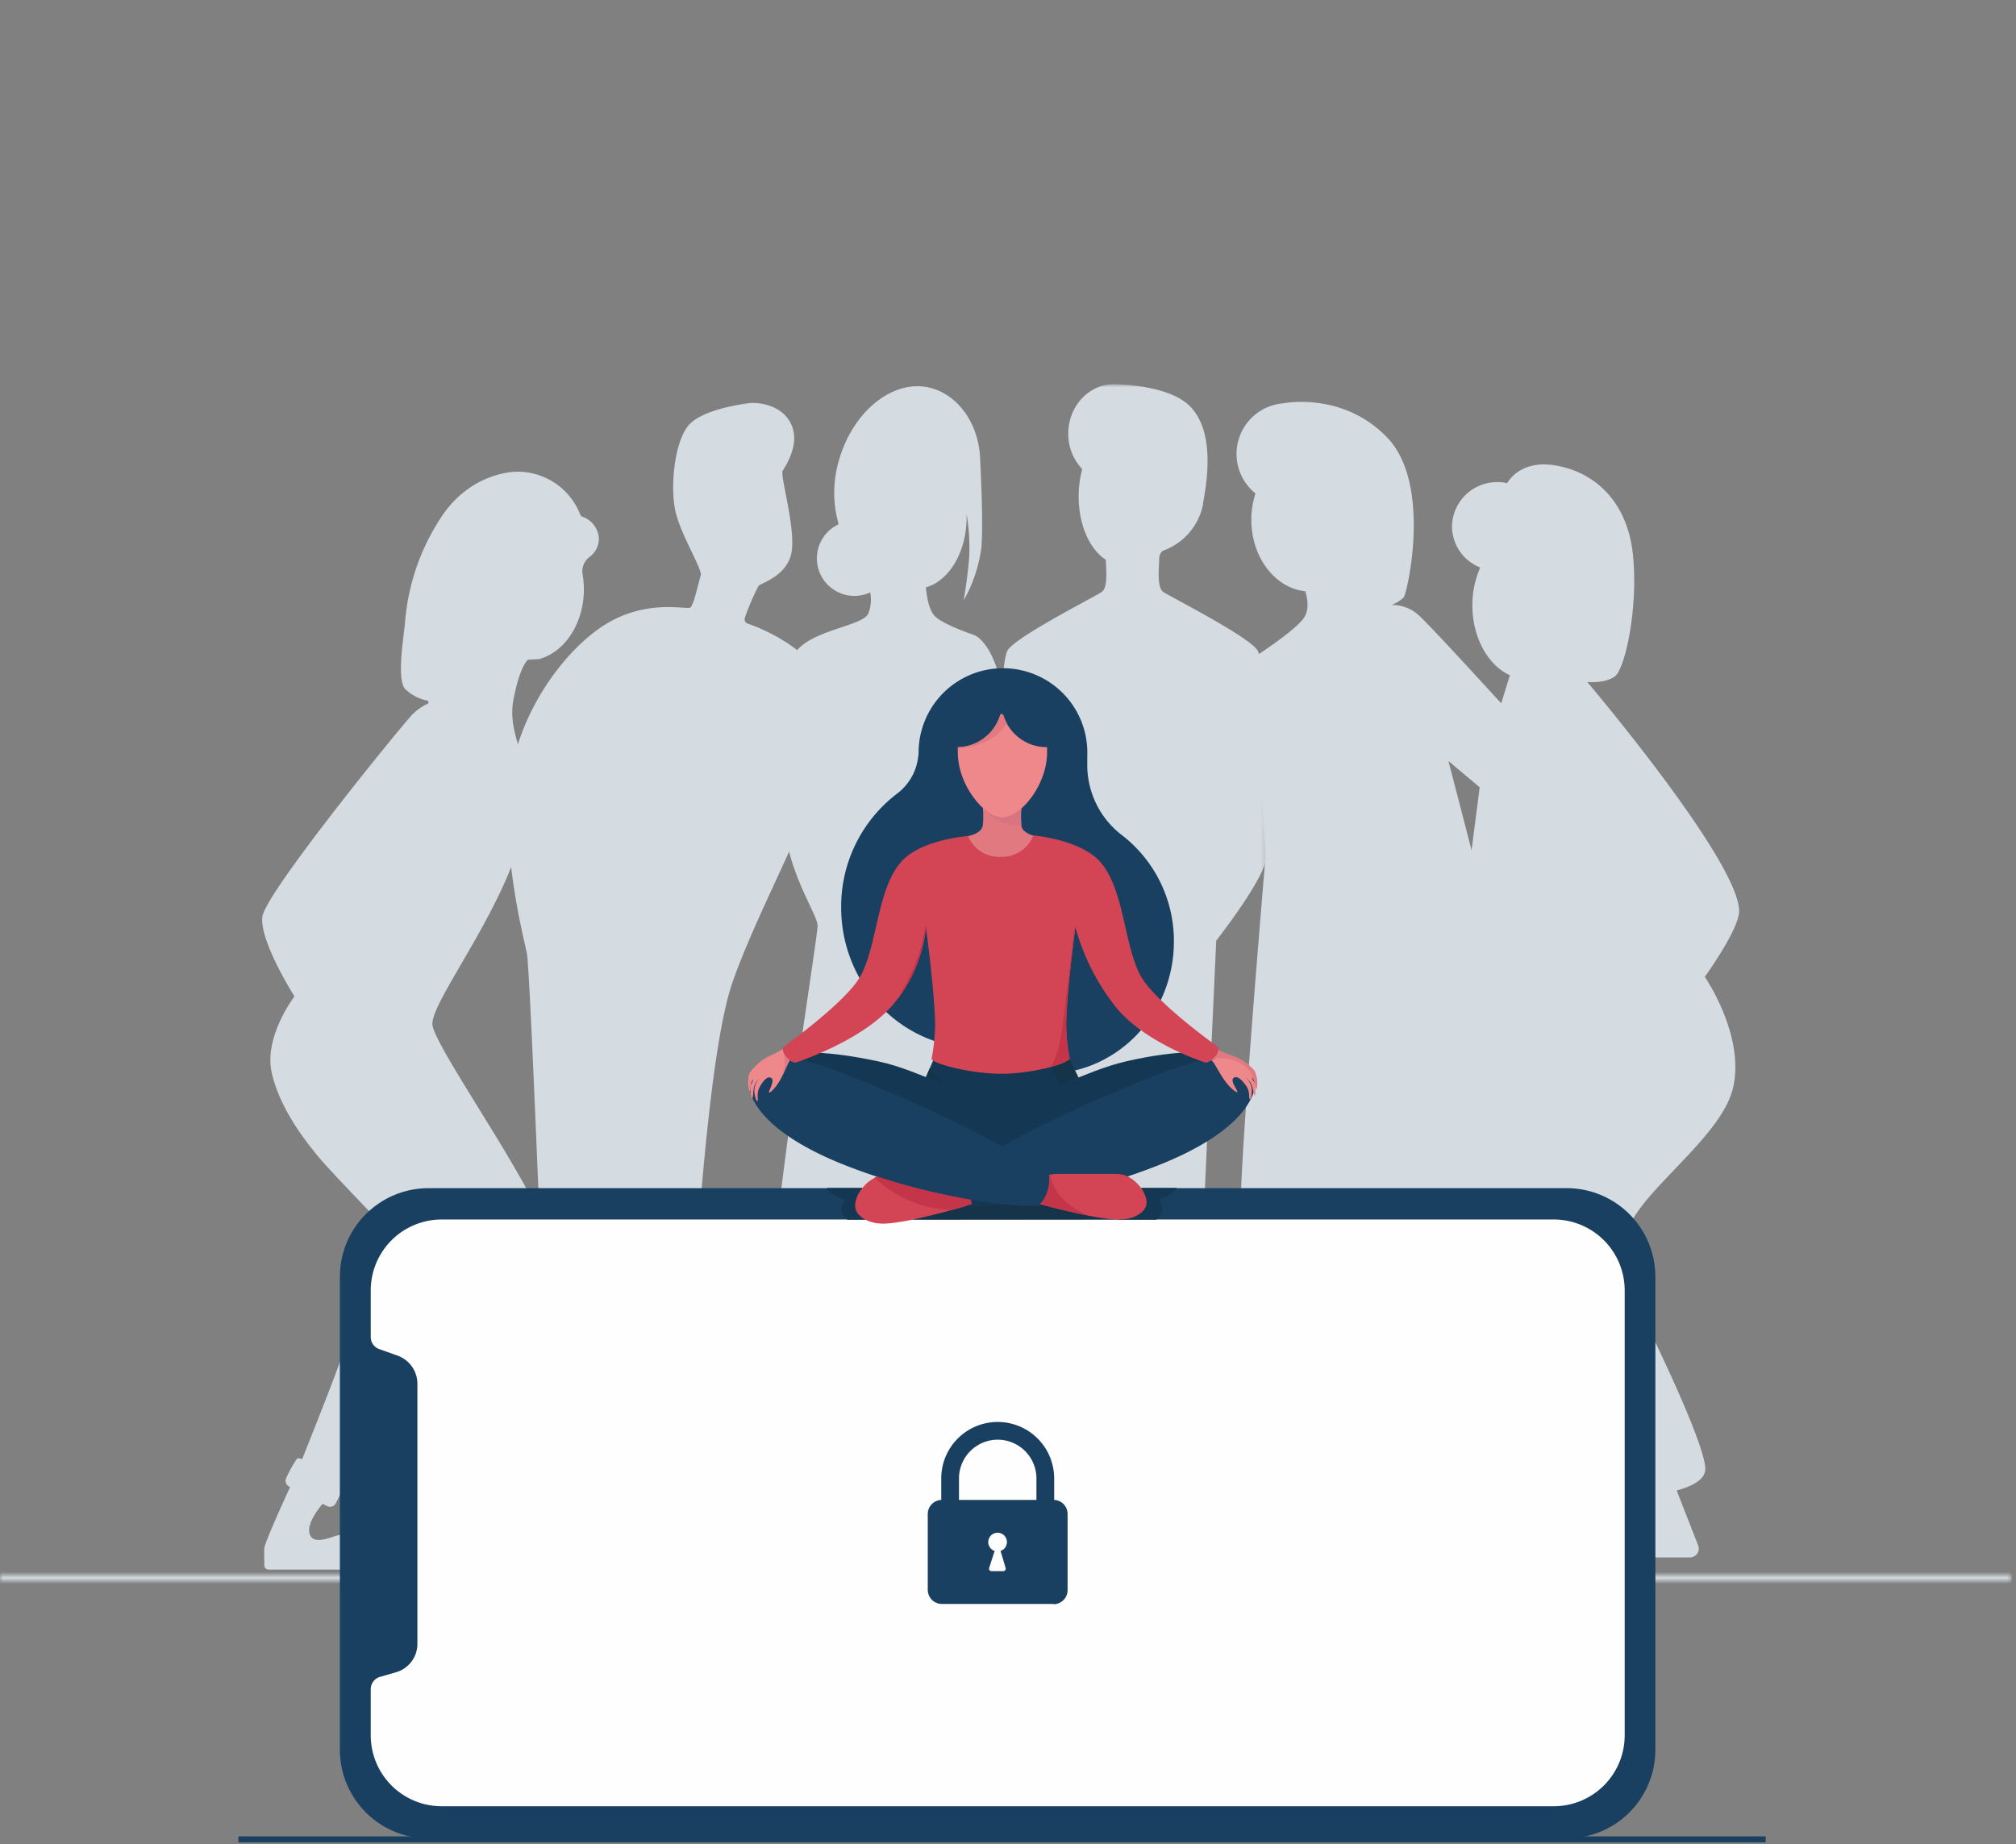 <svg xmlns="http://www.w3.org/2000/svg" xmlns:xlink="http://www.w3.org/1999/xlink" viewBox="0 0 341 312"><rect x="0" y="0" width="341" height="312" fill="#808080" stroke="none"/><defs><mask id="a" x="0" y="265.43" width="340.27" height="3" maskUnits="userSpaceOnUse"><polygon points="0 266.43 340.27 266.43 340.27 267.43 0 267.43 0 266.43" style="fill:#fff;fill-rule:evenodd"/></mask><mask id="b" x="168.67" y="65" width="45.78" height="200.5" maskUnits="userSpaceOnUse"><polygon points="168.67 65 214.45 65 214.45 265.5 168.67 265.5 168.67 65" style="fill:#fff;fill-rule:evenodd"/></mask></defs><title>Artboard 1</title><g style="mask:url(#a)"><line y1="266.93" x2="340.27" y2="266.93" style="fill:none;stroke:#d4dbe1;stroke-width:3px"/></g><path d="M126.47,105.49a.76.76,0,0,1-.47-1,39.79,39.79,0,0,1,2.31-5.39c.52-.52,5-1.7,5.61-5.88s-2-12.79-1.53-13.58,3.23-4.81,1.22-8.29S127,68.17,127,68.17,118.92,69,116.43,72s-3.14,11.06-2.06,15,4.46,9.4,4.16,10.33-1.17,5-1.76,5.44-7-1.47-14,2.64-15.41,15.21-16.59,27.36,2.29,25.33,2.94,28.53,3.66,83.83,3.66,83.83a2.14,2.14,0,0,0-1,.15c-.24.2-.12,2.86-.09,4.66s.4,4.08.78,4.43,1.76.19,1.76.19l-.1,8.39a2.5,2.5,0,0,0,2.5,2.53H123.2a1.08,1.08,0,0,0,.93-.5,4.92,4.92,0,0,0,.39-4.9c-1.68-3.4-6.2-1.17-7-1.17a3,3,0,0,1-3-2.39c-.44-2,0-2.59,0-2.59a4.4,4.4,0,0,0,1.84-.24c.31-.24.51-1.77.73-4a20,20,0,0,0,0-4.41c-.2-.25-1.07-.12-1.07-.12s2.25-62.58,7.83-78.83S145,124.92,140.52,116.5c-3.77-7-11.58-10.17-14.05-11" style="fill:#d4dbe1;fill-rule:evenodd"/><path d="M177.47,254.16c0-64.51-12.14-97.41-12.14-97.41s6.14-16.19,5.22-32.12-5.87-17.24-5.87-17.24-5.1-1.7-6.53-3.13c-1.1-1.1-1.44-3.72-1.53-4.9,3.92-1.1,6.88-6,6.88-11.83,0-.19,0-.39,0-.58a35.53,35.53,0,0,1,.44,7.27c-.24,3.23-.93,7.34-.93,7.34a24.79,24.79,0,0,0,3-9c.34-4.36-.21-14.62-.21-14.62-.12-6-3.5-10.9-8.15-12.25-6.2-1.81-13.23,3.57-15.69,12a19.28,19.28,0,0,0-.1,11,6.35,6.35,0,0,0,5.33,11.53,6.44,6.44,0,0,1-.33,3.6c-1,2.06-8.94,2.66-12,6.13s-2.31,25.52-2.28,27.66c.09,9.17,5.55,16.75,5.71,18.9s-11.23,69-9.93,97c0,0,1.57,1.84,12.59,2.7v7.48a1.81,1.81,0,0,0,1.81,1.81h24.74a3,3,0,0,0,1.82-5.5l-.12-.08a20.5,20.5,0,0,0-8.22-3.37h0c15.84-.45,16.48-2.38,16.48-2.38" style="fill:#d4dbe1;fill-rule:evenodd"/><path d="M98.35,87.29a.27.27,0,0,1-.18-.18,11.36,11.36,0,0,0-10.8-7.31c-.84,0-8.17.35-13,8.09a37.65,37.65,0,0,0-5.88,17.63c-.26,2.61-1.37,9.27,0,11a7.57,7.57,0,0,0,3.78,2,.29.29,0,0,1,0,.56,8.94,8.94,0,0,0-2.49,1.76C68.15,122.48,44.9,151,44.38,155.08c-.48,3.8,4.57,12.11,5.33,13.32a.29.29,0,0,1,0,.3c-.74,1-5,7.19-3.75,12.75,1.37,6.07,5.55,11.36,7.7,14S64.48,207,65.56,208.11a.23.23,0,0,1,0,.26C65,210,59,225.75,58.09,228.66c-.91,3.06-7,18.21-7,18.21s-.5-.29-.84-.13A22.16,22.16,0,0,0,48.43,250a1.1,1.1,0,0,0,.47,1.48l.17.09c-1,2.12-4.31,9.45-4.36,10.34-.05.69,0,2.05,0,2.89a.74.74,0,0,0,.75.73H61.23s1.24-2.93-.36-4.63a3.54,3.54,0,0,0-3.82-1.14c-.84.14-4.15,1.82-4.7-.36-.41-1.62,1.29-3.9,2.21-5l.75.38a1.1,1.1,0,0,0,1.48-.47s1.55-2.88,1.44-3.53c0-.2-.59-.49-.59-.49l18.29-25.43a.31.31,0,0,1,.56.24l-4.85,24.68a2.89,2.89,0,0,0-1,0c-.42.08-1.37,3.64-1.37,3.64a.92.92,0,0,0,.61,1.15l1.13.35c-.83,2-2.14,5.24-2.19,5.69a33.18,33.18,0,0,0,0,4.45.49.49,0,0,0,.5.47H86.41s1.25-4.5-2-5.53-4.87,1.25-6.05.73-2.81-1.88-2.59-3c.07-.35.2-.81.34-1.27l1,.32a.92.92,0,0,0,1.16-.6s1.23-3.43,1-3.79a1.53,1.53,0,0,0-.82-.5s8.75-17.82,10-20.47,6.56-14.88,6.56-17.92c0-1.52-4.8-10.78-10.19-19.71S73.61,176,73.16,173.48c-.72-4.2,16-24,16-38.71,0-7.44-3.4-10.77-2.29-16.52.94-4.82,2-6.24,2.37-6.57a.4.4,0,0,1,.21-.09l1.31-.07a1.88,1.88,0,0,0,.33,0c4.38-1.13,7.67-6,7.67-11.82a15.87,15.87,0,0,0-.21-2.52,3,3,0,0,1,1.13-2.93,3.9,3.9,0,0,0,1.62-3.1,4.15,4.15,0,0,0-3-3.81" style="fill:#d4dbe1;fill-rule:evenodd"/><g style="mask:url(#b)"><path d="M212.69,110c-1.5-2.35-14.76-9.07-15.91-9.85s-.71-4.18-.71-5.46.71-1.55.71-1.55h0a10.49,10.49,0,0,0,6.7-7.77s0-.06,0-.09a.5.5,0,0,0,0-.12l.06-.3c1-5.42,1.45-12.17-2.13-16S188.66,65,188.66,65h-.26c-4.26,0-7.71,3.75-7.71,8.37a8.7,8.7,0,0,0,2.37,6,17.38,17.38,0,0,0-.61,4.62c0,4.87,1.91,9,4.6,10.7h0c0,1.28.44,4.67-.71,5.46s-14.4,7.5-15.9,9.85-2.32,31.93-1.34,35.85,8.3,13.28,8.3,13.28l4.44,97.09h2.46a2.93,2.93,0,0,1-.05.29,2.71,2.71,0,0,1-2.68,2.39c-.78,0-2.31-.06-2.81,1.17a5.36,5.36,0,0,0,.39,4.9,1.09,1.09,0,0,0,.93.5h22.61a1.08,1.08,0,0,0,.93-.5,5.33,5.33,0,0,0,.39-4.9c-.5-1.23-2-1.17-2.81-1.17a2.72,2.72,0,0,1-2.68-2.39c0-.1,0-.19-.05-.29h2.82l4.43-97.09s7.33-9.36,8.31-13.28.16-33.49-1.34-35.85" style="fill:#d4dbe1;fill-rule:evenodd"/></g><path d="M245,128.74l6.2,5.22,7.33-9.92S242,105.82,239.88,104a6.6,6.6,0,0,0-4.5-1.66,6.67,6.67,0,0,0,2.05-1.27c.59-.69,4.8-19.1-2.74-27s-17.63-5.84-17.63-5.84v0a8.58,8.58,0,0,0-4.7,15.24,14.37,14.37,0,0,0-.7,4.46c0,6.35,4,11.56,9.13,12.09.39,1.29.68,3.12-.21,4.46-1.52,2.3-8.92,7-8.92,7l2.45,32.91s-5.15,60.2-4.11,61.5S225.56,209,236.52,209s27.55-5.22,27.35-6.79S245,128.74,245,128.74" style="fill:#d4dbe1;fill-rule:evenodd"/><path d="M220.49,184.1c-1.1,5.76,1.76,67.07,1.92,68.8,0,.42,5.71.67,5.91.21,2-5.33,3.82-35.11,4.37-47.59s-12.2-21.42-12.2-21.42" style="fill:#d4dbe1;fill-rule:evenodd"/><path d="M227.31,253.25l.27,12.15s-14.66.23-15.12,0-.39-3.29,2-3.79,2.88.87,6.17-.76c1.91-.94,2.49-8.13,2.49-8.13l4.14.53" style="fill:#d4dbe1;fill-rule:evenodd"/><path d="M232.78,185.45c-.08,5.87,10.68,66.23,11.14,67.91.11.4,5.57.48,5.68,0,.62-3.39-.47-25.1-.14-37.85.21-8.31,2.4-8.82,1.76-13.71-1.63-12.39-18.44-16.35-18.44-16.35" style="fill:#d4dbe1;fill-rule:evenodd"/><path d="M248.89,252.55V265.4s-14.66.23-15.13,0-.38-3.29,2.05-3.79,2.89.87,6.17-.75c1.92-.95,2.49-7.74,2.49-7.74l4.43-.57" style="fill:#d4dbe1;fill-rule:evenodd"/><path d="M294.17,154.07c-.16-8.58-25.69-38.7-25.69-38.7s2.93.3,4.65-.93,4-11.46,3.08-20.56-6.56-14.07-13.15-15.15c-5.06-.83-7.35,1.73-8.14,3a7.78,7.78,0,0,0-1.61-.17A7.62,7.62,0,0,0,245.6,89,7.5,7.5,0,0,0,250.38,96a15.7,15.7,0,0,0-1.33,6.4c0,5.5,2.66,10.15,6.34,11.83L254,118.75l-3,8.88-2.21,17.13-.27,74.81s-.2,33.94.52,34.79,8.88.13,12.47-.27,3.79-1.37,3.79-1.37,4.57,1.44,7.7,1,14.62-.9,15.41-4.82-12.6-30.42-12.6-30.42-1.05-2.55-.66-9.14S291,193,293.12,184.1s-4.76-18.85-4.76-18.85,5.86-8.1,5.81-11.18" style="fill:#d4dbe1;fill-rule:evenodd"/><path d="M282.17,248.47l5.08,13a1.49,1.49,0,0,1-1.39,2H248.2s-1-6.27,3.14-7.23a9.35,9.35,0,0,1,6.85.84l-2.05-7.27,7.15-.1,2.94,7.37a8,8,0,0,1,5.09-1.88,11.72,11.72,0,0,1,6.46,1.88l-3.13-7.27Z" style="fill:#d4dbe1;fill-rule:evenodd"/><path d="M280,216v80a15,15,0,0,1-15,15H72.49a15,15,0,0,1-15-15V216a15,15,0,0,1,15-15H265a15,15,0,0,1,15,15" style="fill:#193f61;fill-rule:evenodd"/><path d="M62.71,218.3v7.92a2.15,2.15,0,0,0,1.43,2l3.11,1.11a5.06,5.06,0,0,1,3.35,4.77v43.95a5,5,0,0,1-3.67,4.86l-2.65.76a2.17,2.17,0,0,0-1.57,2.08v7.81a12,12,0,0,0,12,12h188.1a12,12,0,0,0,12-12V218.3a12,12,0,0,0-12-12H74.71a12,12,0,0,0-12,12" style="fill:#fefefe;fill-rule:evenodd"/><path d="M178.21,271.34h-18.9a2.39,2.39,0,0,1-2.38-2.38V256.12a2.38,2.38,0,0,1,2.38-2.38h18.9a2.37,2.37,0,0,1,2.37,2.38V269a2.38,2.38,0,0,1-2.37,2.38" style="fill:#193f61;fill-rule:evenodd"/><path d="M169.24,262.37a1.58,1.58,0,1,0-1,0l-.93,2.88a.41.41,0,0,0,.39.54h2a.42.42,0,0,0,.4-.54Z" style="fill:#fefefe;fill-rule:evenodd"/><path d="M168.76,240.55a9.55,9.55,0,0,0-9.55,9.55v8h19.1v-8a9.56,9.56,0,0,0-9.55-9.55m0,3a6.56,6.56,0,0,1,6.55,6.55v5h-13.1v-5a6.56,6.56,0,0,1,6.55-6.55" style="fill:#193f61;fill-rule:evenodd"/><path d="M144.66,204.08a4.84,4.84,0,0,1,1.22-3.13h-6c0,.91,3,2,3,2s-1,1.54-.35,2.46a5.59,5.59,0,0,0,.8.93h3.08a2.86,2.86,0,0,1-1.77-2.22" style="fill:#143853;fill-rule:evenodd"/><path d="M192.36,203.73c.07-1,1.44-1.81.67-2.78h6c0,.91-3,2-3,2s1,1.54.35,2.47a7.3,7.3,0,0,1-.8.92H189c1-.51,3.29-1.62,3.36-2.57" style="fill:#143853;fill-rule:evenodd"/><path d="M189.14,206.3v0c-4.36-.05-15-3.09-15-3.09l.64-2.23H163.67l.75,2.76s-5.43,1.64-10.12,2.59Z" style="fill:#153449;fill-rule:evenodd"/><line x1="40.32" y1="311.16" x2="298.66" y2="311.16" style="fill:none;stroke:#193f61"/><path d="M190.07,141.53c-.06-.05-.19-.17-.29-.24a14.92,14.92,0,0,1-5.87-11.9c0-.53,0-1.47,0-1.56a14.27,14.27,0,1,0-28.53-.38c0,.16-.05.42-.07.56a9.09,9.09,0,0,1-3.6,6.27h0a24,24,0,0,0-9.43,19.21c0,12.74,9.67,23.15,21.82,23.78a21.07,21.07,0,0,0,12.85,4.39c11.93,0,21.61-10,21.61-22.38a22.6,22.6,0,0,0-8.47-17.75" style="fill:#193f61;fill-rule:evenodd"/><path d="M195.09,184.66s-8.13-.33-11.42.23c0,0-2.09-4.36-2.84-5.81-1.23.92-21.59.92-22.83,0-.33.65-1.71,4-2.58,5.81a87.53,87.53,0,0,0-11.68-.23s-6.21-.06-7.4.09l32.42,7.09H169l34.44-6.94c-1.19-.15-8.32-.24-8.32-.24" style="fill:#143853;fill-rule:evenodd"/><path d="M172.74,139.5a20.2,20.2,0,0,1,0-2.83h-6.48a18.52,18.52,0,0,1,0,2.83c-.12,1.54-2.5,1.93-2.5,1.93V145h11.49v-3.53s-2.39-.39-2.51-1.93" style="fill:#e17981;fill-rule:evenodd"/><path d="M176.9,126.4a7.7,7.7,0,0,1-7.19-5.4.29.29,0,0,0-.55,0,7.65,7.65,0,0,1-7.15,5.4h0c0,.28,0,.56,0,.85,0,5.67,4.57,11.05,7.55,11.05s7.55-5.38,7.55-11.05c0-.29,0-.57,0-.85h-.12" style="fill:#ef888b;fill-rule:evenodd"/><path d="M212.15,182.54c-1.9-6.32-14.09-4.74-21.64-3s-13.43,6.09-21,6.09-13.3-4.45-21-6.09-19.74-3.27-21.63,3,17.36,19,42.64,20.37c25.28-1.33,44.55-14.06,42.65-20.37" style="fill:#143853;fill-rule:evenodd"/><path d="M149.33,198.87s10.17,0,10.85,0a25.49,25.49,0,0,1,3.11.68l1.13,4.16S153.61,207,149.33,207c-2.35,0-4.55-1.17-4.67-2.89-.15-2.19,2.48-5.21,4.67-5.21" style="fill:#d34554;fill-rule:evenodd"/><path d="M212.15,182.63c-2.43-7.14-12.62-2.49-25.27,2.83a200.9,200.9,0,0,0-25.24,13,.29.29,0,0,0-.14.25,6.48,6.48,0,0,0,.32,3,5.05,5.05,0,0,0,1.39,2.16c.17.17.41.15.66.16,5.63,0,18.57-1.59,32-6.88s16.9-11.36,16.23-14.5" style="fill:#193f61;fill-rule:evenodd"/><path d="M189.26,198.59s-10.17,0-10.85,0a27.25,27.25,0,0,0-3.11.64l-1.13,4s10.8,3.09,15.09,3.09c2.35,0,4.55-1.11,4.67-2.74.15-2.07-2.48-4.94-4.67-4.94" style="fill:#d34554;fill-rule:evenodd"/><path d="M205.3,177.32a28.28,28.28,0,0,0,3.62,1.46,9,9,0,0,1,3.3,2.39,5.38,5.38,0,0,1,.37,3c-.31,0-.05-.6-.47-1.16s-.35-.74-.35-.74a2.31,2.31,0,0,1,.45.82c.22.76.2,2.25,0,2.25s-.22-1.48-.7-2.18a4.41,4.41,0,0,0-.91-1,3.87,3.87,0,0,1,.92,1.24c.46,1,.09,2.65-.12,2.57s.05-1.26-.55-2.16-1.63-2.08-2.27-1.38c-.48.52.84,2.16.71,2.31s-1.19-.58-2.24-2.08-1.87-3.36-2.36-3.46l.59-1.9" style="fill:#ef888b;fill-rule:evenodd"/><path d="M126.81,182.63c2.42-7.14,12.61-2.49,25.27,2.83a201.25,201.25,0,0,1,25.23,13,.27.27,0,0,1,.14.25,6.33,6.33,0,0,1-.32,3,5.05,5.05,0,0,1-1.39,2.16.9.9,0,0,1-.65.16c-5.64,0-18.58-1.59-32.06-6.88s-16.89-11.36-16.22-14.5" style="fill:#193f61;fill-rule:evenodd"/><path d="M133.19,177a27.77,27.77,0,0,1-3.43,1.84,9.06,9.06,0,0,0-3,2.75,5.33,5.33,0,0,0,0,3c.3,0,0-.6.33-1.2s.27-.78.27-.78a2.34,2.34,0,0,0-.36.87c-.14.78,0,2.26.24,2.24s.06-1.5.46-2.24a3.84,3.84,0,0,1,.79-1.09,3.82,3.82,0,0,0-.78,1.33c-.35,1,.2,2.64.4,2.54s-.18-1.25.31-2.21,1.4-2.25,2.11-1.62c.53.46-.6,2.24-.45,2.38s1.11-.71,2-2.32c.8-1.45,1.49-3.54,2-3.69l-.8-1.83" style="fill:#ef888b;fill-rule:evenodd"/><path d="M206.05,177.13s-9.53-6.77-12.62-11.26c-3.46-5-3-16.14-7.9-20.64-3.57-3.29-10.73-3.9-10.73-3.9a5.75,5.75,0,0,1-5.54,3.62,5.63,5.63,0,0,1-5.5-3.52s-7.2.51-10.77,3.8c-4.87,4.5-4.45,15.61-7.91,20.64-3.09,4.49-12.61,11.26-12.61,11.26a1.8,1.8,0,0,0,.58,1.73,2.22,2.22,0,0,0,1.53.9s11.63-3.76,16.69-10.08a24.15,24.15,0,0,0,5.34-12.82s1.46,10.59,1.57,16.48a32.47,32.47,0,0,1-.6,5.73c-.23.72,6.26,2.55,11.68,2.58s11.91-1.86,11.67-2.58a33.35,33.35,0,0,1-.59-5.73c.11-5.89,1.56-16.48,1.56-16.48a38,38,0,0,0,6.75,13.4c5.07,6.33,15.29,9.5,15.29,9.5s.67,0,1.53-.9a1.83,1.83,0,0,0,.58-1.73" style="fill:#d34554;fill-rule:evenodd"/><path d="M170.27,122.29h0a8.13,8.13,0,0,1-.56-1.28.29.29,0,0,0-.55,0,7.65,7.65,0,0,1-7.15,5.4h0a1.93,1.93,0,0,1,0,.24c.24,0,6.05-.28,8.3-4.35" style="fill:#e17981;fill-rule:evenodd"/><path d="M172.74,136.73a5.33,5.33,0,0,1-3.24,1.57,5.14,5.14,0,0,1-3.1-1.45,7.8,7.8,0,0,0,6.36,2.81.6.6,0,0,0,0-.16,19.45,19.45,0,0,1,0-2.77" style="fill:#d77480;fill-rule:evenodd"/><path d="M156.61,157c0-.08,0-.47-.09-.43a31.79,31.79,0,0,1-1,4.52,42.52,42.52,0,0,1-3.9,8.21,24.42,24.42,0,0,0,5-12.3" style="fill:#c53549;fill-rule:evenodd"/><path d="M181.87,156.64c-.21,0-1.84,15.83-2.53,19.33a17.44,17.44,0,0,1-1.53,4.5c1.94-.52,3.23-1.07,3.12-1.4a33.35,33.35,0,0,1-.59-5.73c.11-5.89,1.56-16.48,1.56-16.48s.06-.22,0-.22" style="fill:#c53549;fill-rule:evenodd"/><path d="M178.22,183.84c1.39-.5,2.77-1.06,4.16-1.62h0l-1.48-3a7.55,7.55,0,0,1-3.09,1.26,14.85,14.85,0,0,1,1.22,2.87s-.82.4-.81.5" style="fill:#153449;fill-rule:evenodd"/><path d="M160.63,183.75a4.91,4.91,0,0,0-.8-.47,8.79,8.79,0,0,1-2.57-2.55l-.63,1.45c1.35.54,2.67,1.08,4,1.57" style="fill:#153449;fill-rule:evenodd"/><path d="M162.23,202.6a5,5,0,0,0,1,1.25.87.87,0,0,0,.66.15,54.21,54.21,0,0,0,5.61-.32c-2.13-.23-4.58-.58-7.25-1.08" style="fill:#143853;fill-rule:evenodd"/><path d="M148.35,199.05a3.17,3.17,0,0,0-.41.17A19.63,19.63,0,0,0,161,204.68c2-.54,3.42-1,3.42-1l-.21-.75a109,109,0,0,1-15.86-3.91" style="fill:#c53549;fill-rule:evenodd"/><path d="M177.13,201.69a4.89,4.89,0,0,1-1.2,2c2,.54,5.38,1.41,8.45,2-6.38-2.36-6.74-6.95-6.74-7l-.18,0a6.36,6.36,0,0,1-.33,2.95" style="fill:#c53549;fill-rule:evenodd"/><path d="M133.05,178.87a2.32,2.32,0,0,1-.52-.86,6.33,6.33,0,0,1-.4,4.3c.55-1,1-2.3,1.44-3a3.5,3.5,0,0,1-.52-.46" style="fill:#e17981;fill-rule:evenodd"/><path d="M132.47,177.84h0v0h0" style="fill:#e17981;fill-rule:evenodd"/><path d="M212.22,181.17a8.84,8.84,0,0,0-3.3-2.39,26.5,26.5,0,0,1-2.85-1.1,2.12,2.12,0,0,1-.6,1.18,4,4,0,0,1-.55.5,1.2,1.2,0,0,1,.18.2h0a1.49,1.49,0,0,1,1.17-.58c.71.05,4.91,0,5.94,4.13,0,.12.05.23.08.35,0-.08,0-.15-.05-.22.23.49.07,1,.34.94a5.35,5.35,0,0,0-.37-3" style="fill:#e17981;fill-rule:evenodd"/></svg>
